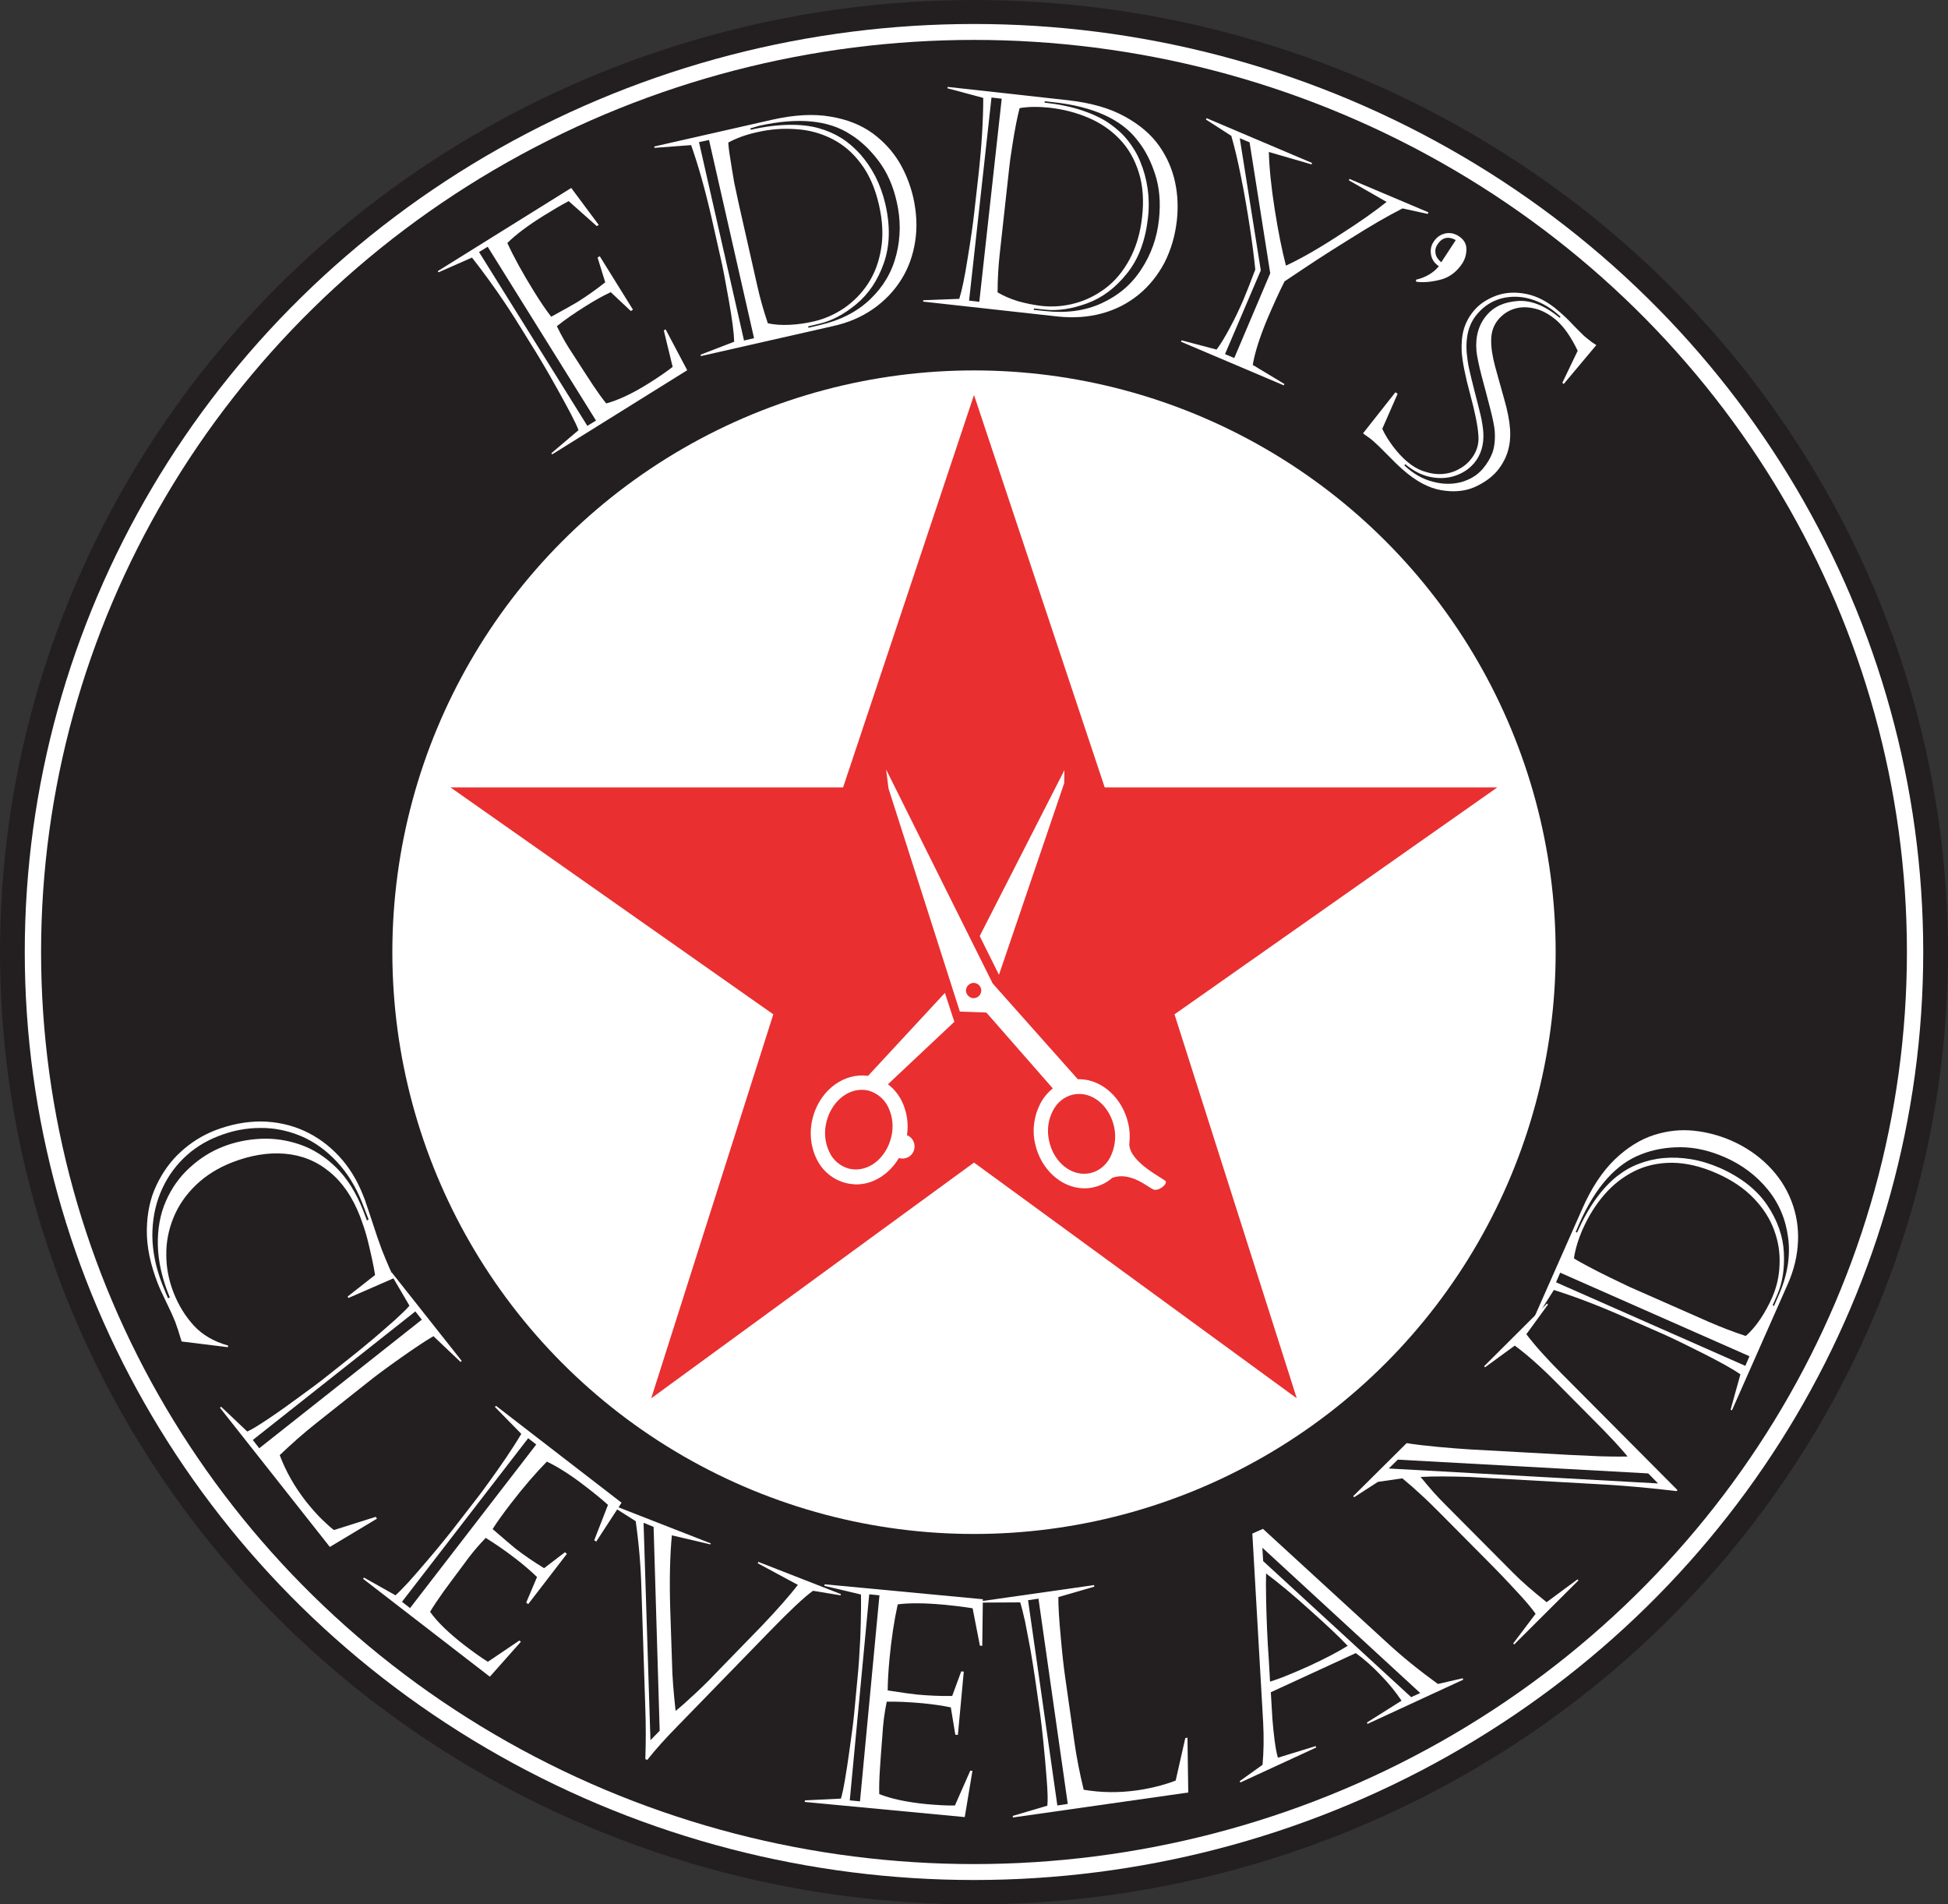 <?xml version="1.0" encoding="utf-8"?>
<!-- Generator: Adobe Illustrator 22.1.0, SVG Export Plug-In . SVG Version: 6.00 Build 0)  -->
<svg version="1.1" id="Layer_1" xmlns="http://www.w3.org/2000/svg" xmlns:xlink="http://www.w3.org/1999/xlink" x="0px" y="0px"
	 viewBox="0 0 991 968.6" style="enable-background:new 0 0 991 968.6;" xml:space="preserve">
<rect x="0" y="0" width="991" height="968.6" fill="#333333" stroke="none"/>
<style type="text/css">
	.st0{fill:#E82E2F;}
	.st1{fill:#231F20;}
	.st2{fill:#FFFFFF;}
	.st3{enable-background:new    ;}
	.st4{fill:#E92F30;}
</style>
<title>eddys-cleveland</title>
<circle class="st0" cx="495.5" cy="484.3" r="413.1"/>
<ellipse class="st1" cx="495.5" cy="484.3" rx="495.5" ry="484.3"/>
<ellipse class="st2" cx="495.5" cy="484.2" rx="482.9" ry="472"/>
<ellipse class="st1" cx="495.5" cy="484.2" rx="474.6" ry="463.9"/>
<g class="st3">
	<path class="st2" d="M115.9,685.2l-23.5-2.9c-1.4-4.7-2.5-8-3.3-10.1c-1-2.5-2.5-5.8-4.5-9.9s-3.5-7.3-4.4-9.7
		c-3.7-9.5-5.6-18.5-5.5-27c0.1-8.5,1.7-16.1,4.9-22.8c3.2-6.7,7.3-12.4,12.5-17.1c5.2-4.7,10.8-8.2,17.1-10.7
		c8-3.1,15.8-4.6,23.6-4.6c7.8,0.1,15.1,1.7,21.8,4.7c6.8,3.1,12.7,7.4,17.9,13c5.2,5.6,9.2,12.2,12.2,19.8c0.8,2,1.3,3.2,1.4,3.8
		c0.2,0.5,0.6,1.7,1.2,3.5c0.6,1.8,1.2,3.6,1.8,5.4c2.1,6.5,3.8,11.5,5.1,14.9c3,7.5,5.1,12.4,6.4,14.5l-23.4,10.2l-0.3-0.8
		l13.9-10.9c-0.2-1.5-0.7-4.2-1.5-8c-0.8-3.8-1.7-7.5-2.6-11.1c-1-3.6-2.2-7.2-3.6-10.9c-3.8-9.7-9-17.3-15.6-22.6
		c-6.6-5.4-14.1-8.4-22.7-9.1c-8.5-0.7-17.4,0.8-26.7,4.4c-7.2,2.8-13.4,6.7-18.4,11.5c-5.1,4.9-8.9,10.4-11.4,16.5
		c-2.5,6.1-3.8,12.5-3.7,19.1c0,6.6,1.3,13.1,3.8,19.4c2.5,6.3,5.9,11.8,10.2,16.5s10.1,8.1,17.5,10.2L115.9,685.2z M187.5,620.2
		l-3.2-8.3c-3.2-8.2-7.5-15.2-12.9-21c-5.4-5.8-11.4-10.1-18.1-13c-6.7-2.8-13.7-4.3-20.9-4.2c-7.3,0-14.5,1.4-21.7,4.3
		c-6.6,2.6-12.4,6.3-17.4,11.2c-5,4.9-8.9,10.7-11.7,17.5c-2.8,6.8-4.1,14.1-4.1,21.9c0.1,7.9,1.7,16,5,24.5c1.5,3.8,2.5,6.2,3,7.2
		l0.9-0.4c-3.9-9.3-5.9-18.2-6.1-26.5c-0.2-8.4,1.2-15.9,4.1-22.5c2.9-6.6,6.9-12.3,12.1-17c5.1-4.7,10.8-8.3,17-10.7
		c6.1-2.4,12.6-3.7,19.3-4c6.7-0.3,13.4,0.7,20,3c6.6,2.3,12.7,6.2,18.3,11.7c5.6,5.5,10.1,12.8,13.7,21.9l1.9,5L187.5,620.2z"/>
</g>
<g class="st3">
	<path class="st2" d="M198.7,647.7l0.6-0.5l35.6,45l-0.6,0.5l-13.8-13.1c-4.3,2.5-9.8,6.2-16.6,11c-6.8,4.8-12.7,9.1-17.5,13
		l-25.6,20.3c-6.2,4.9-12.3,10.3-18.5,16.2c3.2,8.5,7.7,16.3,13.4,23.6c2.8,3.5,5.5,6.6,8.2,9.2c2.7,2.6,4.7,4.4,6,5.3l21.2-6.7
		l0.7,0.9l-24,14.4L111.9,716l0.6-0.5l13.3,12.6c2.3-1,6-3.3,11.2-6.8c5.2-3.5,10.4-7.2,15.8-11.2c5.4-3.9,9.1-6.7,11.3-8.4l15-11.9
		c3.3-2.6,7-5.7,11.2-9.2c4.1-3.5,7.7-6.7,10.8-9.4c3-2.8,5.5-5.1,7.2-7.1L198.7,647.7z M211.3,667l-82.7,65.4l3.3,4.2l82.7-65.4
		L211.3,667z"/>
</g>
<g class="st3">
	<path class="st2" d="M251.8,715.6l0.5-0.6l63.9,49.3l-12.9,19.8l-1-0.7l7-18c-3.2-2.9-6.9-5.9-11.2-9.2c-7.7-6-14.4-10.2-19.9-12.8
		c-5.8,5.9-11.9,13-18.3,21.3c-4,5.2-7.1,9.5-9.3,13c6,5.2,9.9,8.5,11.6,9.9c4.5,3.5,9.4,6.8,14.6,10l10.6-8.1l1,0.8l-19.7,25.6
		l-1-0.8l5.5-13c-3.2-3.1-6.9-6.3-11.1-9.5c-5.3-4.1-10.3-7.5-15-10.4c-4.1,4.2-7.8,8.7-11,13.2c-4.3,5.7-7.8,10.5-10.6,14.3
		c-2.7,3.8-5,7.2-6.7,10.1c3.7,5.2,9.6,10.9,17.5,17c4.6,3.5,8.5,6.3,11.9,8.4l16-10.8l0.8,0.6l-15.8,17.8L184.7,803l0.5-0.6l16,9
		c1.6-1.4,3.8-3.7,6.7-6.8c2.9-3.2,6-6.8,9.4-10.8c3.4-4,6.3-7.4,8.5-10.2c2.3-2.8,4.2-5.2,5.8-7.3l11.7-15.1
		c1.5-1.9,3.5-4.7,6.1-8.3c2.6-3.6,5.3-7.4,8-11.4c2.7-4,5.3-8,7.8-12.2L251.8,715.6z M268.7,731.5l-64.2,83.2l4.1,3.2l64.2-83.2
		L268.7,731.5z"/>
</g>
<g class="st3">
	<path class="st2" d="M361.4,785.5l-19.6-4.6c-1,10.4-1.3,23.2-0.8,38.6l0.9,26.8c0.1,6.1,0.7,14,1.8,23.9c2.9-2.3,6.4-5.5,10.7-9.5
		c4.3-4,8.1-7.9,11.5-11.5l21.3-21.9c8.4-8.8,14.6-15.9,18.7-21.2l-20.4-11l0.3-0.7l42,16.4l-0.2,0.6l-14-2.3
		c-4.5,3.2-11.8,10.1-22.1,20.7l-46.4,47.7c-6.5,6.6-11.8,12.5-15.8,17.6l-1-0.4c0.3-8.8,0.3-17.4,0-25.5l-2-61.3
		c-0.3-11.5-1.3-22.9-2.9-34.2l-11.5-7.3l0.3-0.7l49.4,19.3L361.4,785.5z M327.4,774.5l3.5,110.6l4.7-4.8l-3.1-103.7L327.4,774.5z"
		/>
</g>
<g class="st3">
	<path class="st2" d="M419.4,806.6l0.1-0.8l80.5,7.6l-0.3,23.7l-1.2-0.1l-3.7-19c-4.3-0.7-9.1-1.3-14.4-1.8
		c-9.7-0.9-17.6-1-23.7-0.2c-1.8,8.1-3.2,17.4-4.2,27.8c-0.6,6.6-0.9,11.9-0.9,16c7.9,1.2,13,1.9,15.1,2.1
		c5.7,0.5,11.6,0.8,17.7,0.7l4.6-12.5l1.3,0.1l-3,32.2l-1.3-0.1l-2.3-13.9c-4.3-0.9-9.2-1.6-14.4-2.1c-6.7-0.6-12.7-0.9-18.2-0.8
		c-1.2,5.8-1.9,11.5-2.2,17.1c-0.6,7.2-1,13.1-1.3,17.8c-0.3,4.7-0.4,8.7-0.3,12.1c6,2.4,14,4.1,23.9,5.1c5.7,0.5,10.6,0.8,14.6,0.7
		l7.8-17.7l1.1,0.1l-3.9,23.5l-81.4-7.7l0.1-0.8l18.3-0.9c0.6-2,1.3-5.1,2-9.3c0.7-4.2,1.5-8.9,2.2-14.2c0.7-5.2,1.3-9.6,1.8-13.2
		c0.4-3.5,0.8-6.7,1-9.3l1.8-19.1c0.2-2.4,0.5-5.9,0.7-10.3c0.3-4.5,0.5-9.1,0.6-13.9c0.1-4.8,0.2-9.6,0.1-14.5L419.4,806.6z
		 M442.2,810.9l-9.9,104.8l5.2,0.5l9.9-104.8L442.2,810.9z"/>
</g>
<g class="st3">
	<path class="st2" d="M499.9,815.1l-0.1-0.8l56.8-8.1l0.1,0.8l-18.3,5.3c0,5,0.4,11.6,1.2,19.9c0.7,8.3,1.5,15.5,2.4,21.7l4.6,32.3
		c1.1,7.8,2.7,15.8,4.7,24.1c9,1.5,18,1.6,27.1,0.3c4.4-0.6,8.4-1.5,12.1-2.5c3.6-1,6.2-1.9,7.6-2.5L603,884l1.1-0.2l0.4,27.9
		l-89.2,12.7l-0.1-0.8l17.6-5.2c0.3-2.5,0.2-6.8-0.3-13.1c-0.5-6.2-1-12.6-1.7-19.2c-0.7-6.6-1.2-11.3-1.6-14l-2.7-18.9
		c-0.6-4.2-1.4-8.9-2.3-14.3c-1-5.4-1.9-10-2.7-14.1c-0.9-4-1.7-7.3-2.5-9.8L499.9,815.1z M523,813.9l14.9,104.4l5.3-0.8
		l-14.9-104.4L523,813.9z"/>
</g>
<g class="st3">
	<path class="st2" d="M642.5,777.6l62.7,57.5c8.1,7.5,16.9,14.6,26.3,21.4l12.6-2.9l0.3,0.7l-48.7,22.5l-0.3-0.7L713,865
		c-2.8-4.2-6.3-8.6-10.7-13.1c-4.3-4.5-8.5-8.2-12.6-11.1l-43.2,19.9c0.3,5.5,0.6,10,0.8,13.5c0.3,3.5,0.6,7.1,1.1,10.8
		c0.5,3.7,1,6.7,1.7,9l19.2-5.9l0.3,0.7L631,906.6l-0.3-0.7l11.6-8.3c0.6-6.8,0.7-13.9,0.3-21.6l-5.5-96L642.5,777.6z M642.6,794
		l75.3,69.2l4.6-2.1l-80.3-73.9L642.6,794z M644.1,800.3c-0.1,3-0.1,7.3,0,13c0.1,5.6,0.3,10.9,0.5,15.7c0.2,4.9,0.5,10,0.9,15.5
		c0.3,5.4,0.5,9,0.6,10.8c2.9-0.9,6.2-2.1,9.8-3.6c3.7-1.5,7.1-3,10.4-4.5c8-3.7,14.5-7.1,19.3-10.1c-4.1-4.4-10.5-10.4-19.1-18.1
		C658,811.3,650.5,805.1,644.1,800.3z"/>
</g>
<g class="st3">
	<path class="st2" d="M688.9,761.5l-0.5-0.5l27.2-27c4.2,0.7,9.5,1.3,15.8,1.9c6.3,0.6,11.8,1,16.5,1.3l50.8,2.8
		c6.7,0.3,11.8,0.5,15.5,0.7c3.7,0.1,8.3,0.2,13.8,0.1c-2.2-2.7-4.4-5.1-6.5-7.4c-2.1-2.2-4.1-4.3-5.9-6.2l-23.1-23.3
		c-8.3-8.4-15.6-14.9-21.9-19.5l-15.1,11l-0.5-0.5l32-31.9l0.5,0.5l-11,15.1c4.3,5.7,10.4,12.5,18.2,20.3l58.7,59l-0.5,0.5
		c-12.4-1.5-24.3-2.6-35.8-3.3l-69.5-3.9c-10.1-0.3-18.3-0.4-24.9,0c4.4,5.4,8.6,10.2,12.9,14.4l33.9,34.1
		c4.5,4.6,10.3,9.6,17.3,15.2l15.7-11.6l0.5,0.5l-32.7,32.6l-0.5-0.5l11.4-15.1c-2.1-3-5.5-7-10.1-11.9c-4.6-5-8.7-9.3-12.4-13
		l-26.2-26.4c-3.1-3.1-6.2-6.2-9.4-9.1c-3.2-3-6.4-5.8-9.7-8.5l-12.4,1.8L688.9,761.5z M706.5,746.9l137,7.6l-5-5.1l-127.4-7
		L706.5,746.9z"/>
</g>
<g class="st3">
	<path class="st2" d="M779.6,672.1l25.3-57.2c4.7-10.7,10.2-19,16.6-25.2c6.4-6.1,13-10.2,19.9-12.4s13.6-2.9,20.3-2.2
		c6.7,0.7,13,2.4,19,5c7.3,3.2,13.6,7.5,18.8,12.7c5.2,5.2,9.1,11.1,11.7,17.7c2.6,6.6,3.8,13.5,3.5,20.8c-0.3,7.3-2,14.6-5.3,22
		l-28.3,64l-0.7-0.3l5-18c-3.6-2.5-9.8-6-18.7-10.5c-8.9-4.5-15.9-7.9-21.1-10.2l-18.2-8c-13.5-6-25.8-10.7-36.9-14.2l-10.2,16.1
		L779.6,672.1z M791.6,652.2l96.3,42.5l2.1-4.9l-96.3-42.5L791.6,652.2z M828.9,654.5l40.6,17.9c6,2.6,12.2,5,18.6,7.1
		c2.7-2.3,5.2-5.3,7.5-8.7c2.3-3.5,4.3-7.1,5.9-10.8c2.3-5.2,3.6-10.7,3.8-16.7c0.3-5.9-0.6-11.8-2.7-17.5
		c-2.1-5.8-5.5-11.2-10.4-16.3c-4.9-5.1-11.1-9.3-18.8-12.7c-8.1-3.6-15.6-5.3-22.7-5.4c-7.1,0-13.5,1.4-19.3,4.3
		c-5.8,2.9-10.9,6.9-15.3,12c-4.4,5.1-8,10.9-10.9,17.4c-2.3,5.2-3.8,10.2-4.5,14.9c1.6,1.1,4,2.4,7.2,4.1c3.2,1.7,6.9,3.6,11.2,5.7
		C823.6,652,826.8,653.5,828.9,654.5z M801.6,626.6l0.7,0.3c3-6.7,6.2-12.5,9.7-17.3c3.5-4.8,7.1-8.6,10.7-11.4
		c3.6-2.8,7.3-4.9,11.1-6.3c3.9-1.5,8.1-2.5,12.6-2.9c4.4-0.4,9.1-0.2,13.9,0.6c4.9,0.8,9.7,2.3,14.6,4.4
		c10.8,4.8,18.8,11.1,24.1,18.9c5.3,7.9,8.1,15.9,8.5,24.2s-0.7,15.4-3.4,21.5l-2.3,5.3l0.7,0.3l2.3-5.3c4.5-10.1,6.1-19.8,4.9-29.2
		s-4.6-17.6-10.4-24.7c-5.8-7.1-13.1-12.6-21.8-16.4c-7.8-3.4-15.3-5.1-22.6-5.1c-7.3,0-13.8,1.2-19.7,3.5
		c-12.9,4.8-23.5,16.6-31.8,35.4L801.6,626.6z"/>
</g>
<circle class="st2" cx="495.5" cy="484.3" r="295.9"/>
<g id="star-rate">
	<polygon class="st4" points="495.5,591.3 659.7,711.2 597.5,515.9 761.7,400.5 562,400.5 495.5,200.9 428.9,400.5 229.2,400.5 
		393.4,515.9 331.3,711.2 	"/>
</g>
<polygon class="st2" points="541.4,398.3 541.5,391.7 498.4,476.1 508.2,495.8 "/>
<path class="st2" d="M480.7,505l-39.1,42.2c-0.9-0.1-1.8-0.2-2.7-0.2c-11.6-0.2-22.3,8.9-25.5,21.8c-1.8,6.9-1.1,14.2,2,20.6
	c2.9,6.1,8.3,10.6,14.9,12.3c1.6,0.4,3.2,0.6,4.9,0.7l0,0c8.9,0.2,17.2-5.2,22.1-13.4c3.3,1,6.7-0.8,7.7-4.1
	c0.9-3.1-0.6-6.4-3.6-7.5c0.9-5.9,0-11.9-2.6-17.3c-1.7-3.4-4.1-6.4-7.1-8.6l33.8-31.8L480.7,505z M451.9,563.2
	c2.3,4.8,2.8,10.3,1.4,15.5c-2.4,9.5-10,16.3-18.2,16.1c-1.1,0-2.1-0.2-3.2-0.4c-4.4-1.2-8.1-4.3-10-8.5c-2.3-4.8-2.8-10.3-1.4-15.5
	c2.4-9.5,10-16.3,18.2-16.1c1.1,0,2.1,0.2,3.2,0.4C446.3,556,450,559.1,451.9,563.2L451.9,563.2z"/>
<path class="st2" d="M593,600.8c-0.9-1.4-18.2-9.4-18.5-18.8c0.4-3.5,0.3-7-0.5-10.4c-2.8-12.9-13.2-22.5-24.7-22.7
	c-0.3,0-0.6,0-1,0L505,500.2l-54.2-108.8l1.2,9.6l36.3,113.5l13.5,0.5l33.8,38.6c-2.6,2.1-4.8,4.7-6.3,7.6
	c-3.3,6.3-4.3,13.6-2.7,20.5c2.8,12.9,13.2,22.5,24.7,22.7c1.6,0,3.3-0.1,4.9-0.5c3.6-0.8,6.9-2.4,9.6-4.8c9.2-3.5,18.4,4.9,21,5.9
	S594,602.3,593,600.8z M495.2,507.7c-2.1-0.1-3.8-1.9-3.8-4c0.1-2.1,1.9-3.8,4-3.8c2.1,0.1,3.8,1.8,3.8,4
	C499.1,506,497.4,507.7,495.2,507.7C495.2,507.7,495.2,507.7,495.2,507.7z M564.8,588.6c-2.1,4.1-5.8,7.1-10.3,8.1
	c-1,0.2-2.1,0.3-3.2,0.3c-8.2-0.1-15.6-7.2-17.6-16.8c-1.2-5.2-0.5-10.7,2-15.4c2.1-4.1,5.8-7.1,10.3-8.1c1.1-0.2,2.1-0.3,3.2-0.3
	c8.2,0.1,15.5,7.2,17.6,16.8C567.9,578.4,567.2,583.8,564.8,588.6z"/>
<g class="st3">
	<path class="st2" d="M223.1,138.5l-0.4-0.6l67.9-42.3l14,18.8l-1,0.6l-14.3-12.7c-3.8,2-7.9,4.4-12.4,7.2
		c-8.2,5.1-14.5,9.8-18.8,14.1c3.4,7.4,7.9,15.5,13.4,24.4c3.4,5.5,6.4,9.9,8.9,13.1c7-3.8,11.3-6.3,13.2-7.4
		c4.8-3,9.6-6.4,14.3-10.1l-3.9-12.6l1.1-0.7l16.9,27.2l-1.1,0.7l-10.2-9.6c-4,1.9-8.2,4.2-12.6,7c-5.6,3.5-10.6,6.9-14.8,10.3
		c2.5,5.3,5.4,10.2,8.5,14.8c3.8,6,7.1,10.9,9.6,14.8c2.6,3.9,4.9,7.1,7,9.7c6.2-1.7,13.5-5.1,21.9-10.4c4.8-3,8.8-5.8,11.9-8.2
		l-4.5-18.5l0.9-0.6l11,20.8l-68.7,42.8l-0.4-0.6l13.8-11.7c-0.7-2-2.1-4.8-4-8.5c-2-3.7-4.2-7.9-6.8-12.5
		c-2.6-4.6-4.7-8.4-6.5-11.4c-1.8-3.1-3.4-5.7-4.8-8l-10-16.1c-1.3-2-3.1-4.9-5.6-8.6c-2.5-3.7-5.1-7.5-7.9-11.3
		c-2.8-3.9-5.7-7.7-8.6-11.4L223.1,138.5z M243.7,128.2l55.1,88.4l4.4-2.7l-55.1-88.4L243.7,128.2z"/>
</g>
<g class="st3">
	<path class="st2" d="M332.9,74.5l59.9-13.6c11.2-2.5,21-3.1,29.6-1.6c8.6,1.4,15.7,4.3,21.4,8.4c5.7,4.2,10.2,9.1,13.6,14.7
		c3.4,5.7,5.7,11.7,7.2,18c1.7,7.7,2.1,15.1,1,22.2c-1.1,7.2-3.4,13.7-7.1,19.6c-3.7,5.9-8.5,10.9-14.4,15c-5.9,4.1-12.7,7-20.5,8.7
		l-67,15.2l-0.2-0.7l17.1-6.6c-0.1-4.3-1-11.3-2.7-20.9c-1.7-9.6-3.1-17.2-4.4-22.6l-4.3-19.1c-3.2-14.1-6.7-26.6-10.5-37.4
		l-18.7,1.4L332.9,74.5z M355.6,72.3l22.9,100.9l5.1-1.2L360.7,71.2L355.6,72.3z M375.7,103.1l9.6,42.5c1.4,6.3,3.2,12.5,5.3,18.8
		c3.4,0.8,7.2,1,11.3,0.8c4.1-0.2,8.1-0.8,12-1.7c5.4-1.2,10.6-3.5,15.4-6.7c4.8-3.3,8.9-7.4,12.2-12.4c3.3-5,5.6-10.9,6.7-17.7
		c1.2-6.8,0.8-14.3-1-22.3c-1.9-8.4-4.9-15.4-9.1-21c-4.1-5.6-9-9.8-14.7-12.7c-5.7-2.9-11.8-4.6-18.4-5c-6.6-0.5-13.3,0-20.1,1.6
		c-5.5,1.2-10.3,3-14.4,5.2c0.1,1.9,0.4,4.6,1,8.1c0.5,3.5,1.2,7.5,2,12.2C374.5,97.5,375.2,100.9,375.7,103.1z M381.7,65.3l0.2,0.7
		c7-1.6,13.5-2.4,19.4-2.5c5.9-0.1,11,0.5,15.2,1.7c4.3,1.2,8.1,2.9,11.5,5c3.5,2.2,6.7,5,9.6,8.2c2.9,3.3,5.5,7,7.7,11.3
		c2.2,4.3,3.9,9,5.1,14.1c2.6,11.3,2.3,21.3-0.8,30.1c-3.1,8.8-7.8,15.7-14.1,20.9c-6.3,5.2-12.6,8.5-18.9,9.9l-5.5,1.3l0.2,0.7
		l5.5-1.3c10.6-2.4,19.2-6.8,25.9-13.2c6.7-6.4,11.1-13.9,13.3-22.7c2.2-8.7,2.3-17.7,0.2-26.8c-1.8-8.1-4.9-15.1-9.2-20.8
		c-4.3-5.7-9-10.2-14.3-13.5c-11.3-7.4-26.8-8.8-46.6-4.4L381.7,65.3z"/>
</g>
<g class="st3">
	<path class="st2" d="M482.1,44.2l61.4,6.8c11.4,1.3,21,4,28.6,8.2c7.7,4.2,13.5,9.2,17.6,15c4.1,5.8,6.7,12,8.1,18.5
		s1.6,13,0.9,19.4c-0.9,7.9-3,15-6.3,21.5c-3.4,6.4-7.8,11.9-13.2,16.3c-5.4,4.4-11.6,7.6-18.6,9.5c-6.9,1.9-14.4,2.4-22.3,1.6
		l-68.7-7.6l0.1-0.7L488,152c1.3-4.1,2.8-11.1,4.3-20.8c1.6-9.7,2.7-17.4,3.3-22.9l2.2-19.5c1.6-14.5,2.4-27.5,2.4-39L482,44.9
		L482.1,44.2z M504.4,49.6l-11.4,103.3l5.2,0.6l11.4-103.3L504.4,49.6z M513.4,85.5l-4.8,43.5c-0.7,6.4-1.1,13-1.1,19.7
		c3,1.8,6.5,3.3,10.4,4.5c3.9,1.1,7.9,1.9,12,2.4c5.6,0.6,11.2,0.2,16.8-1.3c5.7-1.5,10.9-4.1,15.7-7.7c4.8-3.6,8.9-8.5,12.2-14.6
		c3.3-6.1,5.5-13.3,6.4-21.5c1-8.6,0.4-16.3-1.7-22.9c-2.1-6.6-5.3-12.3-9.8-16.9c-4.4-4.6-9.7-8.2-15.8-10.8
		c-6.1-2.6-12.6-4.3-19.6-5.1c-5.6-0.6-10.8-0.6-15.4,0.2c-0.5,1.9-1.1,4.5-1.8,8c-0.7,3.5-1.4,7.6-2.1,12.3
		C514.1,79.7,513.6,83.2,513.4,85.5z M531.5,51.5l-0.1,0.7c7.2,0.8,13.6,2.1,19.2,4s10.2,4.1,13.9,6.7c3.7,2.6,6.8,5.4,9.3,8.6
		c2.6,3.3,4.8,6.9,6.4,11c1.7,4.1,2.9,8.5,3.6,13.3c0.7,4.8,0.8,9.8,0.2,15c-1.3,11.6-4.8,21-10.7,28.3
		c-5.8,7.3-12.6,12.4-20.3,15.2c-7.7,2.8-14.7,3.9-21.3,3.2l-5.7-0.6l-0.1,0.7l5.7,0.6c10.8,1.2,20.5-0.1,28.9-4
		c8.5-3.9,15.2-9.6,20.1-17.2c5-7.6,8-16,9-25.4c0.9-8.4,0.3-16-1.9-22.8c-2.2-6.9-5.2-12.7-9.1-17.5C570.5,60.7,556.2,54.2,536,52
		L531.5,51.5z"/>
</g>
<g class="st3">
	<path class="st2" d="M626.4,69.1l-12.9-8.3l0.3-0.7l53.7,22.8l-0.3,0.7l-21.7-6.3c0.2,8.1,1.2,17.9,3,29.3
		c1.8,11.4,3.7,20.9,5.7,28.5c7.1-3.3,16-8.3,26.6-15.2c10.7-6.8,18.9-12.6,24.6-17.2l-19.2-11l0.3-0.7l40.2,17l-0.4,0.8l-12.8-2.8
		c-4.1,2.1-8.1,4.3-12.1,6.6c-4,2.3-9.2,5.5-15.6,9.5c-6.4,4-11.5,7.2-15.3,9.7c-3.8,2.5-9.4,6.2-17,11.3
		c-2.8,5.5-5.6,11.7-8.6,18.7c-4,9.5-6.5,17.4-7.6,23.8l16.1,9.7l-0.3,0.7l-52.3-22.2l0.3-0.7l17.8,4.7c2-2.6,4.2-6.3,6.8-11.1
		c2.6-4.8,4.8-9.5,6.7-13.9c1.4-3.3,3.5-8.5,6.2-15.7c-0.6-6-1.5-13.2-2.8-21.7c-1.3-8.4-2.7-16.8-4.4-25.1
		C629.8,82.1,628.1,75,626.4,69.1z M623.2,180.1l4.7,2l18.3-43.1l-10.5-66.6l-5-2.1l10.7,67.2L623.2,180.1z"/>
</g>
<g class="st3">
	<path class="st2" d="M720.5,143.3l-0.2-1c5-1.2,8.9-3.5,11.7-6.9c-2.3-1.5-3.6-3.5-4-5.9c-0.4-2.4,0-4.6,1.3-6.5
		c1.4-2.2,3.3-3.6,5.7-4.2c2.4-0.6,4.7-0.2,7.1,1.3c2.6,1.7,3.9,3.9,3.9,6.6c0,2.7-0.7,5.1-2.1,7.3c-2.8,4.2-6.4,7-10.9,8.2
		C728.4,143.4,724.3,143.8,720.5,143.3z M733.2,133.4l7.4-11.3c-3.9-2.1-7-1.3-9.3,2.2c-1,1.5-1.3,3-1,4.7
		C730.6,130.6,731.6,132.1,733.2,133.4z"/>
</g>
<g class="st3">
	<path class="st2" d="M711,200.3l-7.8,17.8c1.3,2.9,3.2,5.9,5.5,9c2.4,3.1,4.7,5.6,6.8,7.4c2.9,2.5,5.9,4.3,9.1,5.3
		c3.2,1.1,6.3,1.5,9.1,1.3c2.8-0.2,5.5-0.9,7.9-2.2c2.5-1.2,4.5-2.8,6.1-4.6c3.3-3.8,4.8-8,4.4-12.8c-0.3-4.8-1.7-11.8-4.2-21
		c-2.5-9.2-3.9-16.4-4.3-21.4c-0.2-4.4,0.1-8.3,1.1-11.7c1-3.4,2.7-6.6,5.3-9.6c2.8-3.3,6.6-5.7,11.1-7.4c4.6-1.7,9.7-2,15.3-0.9
		c5.6,1.1,11.1,4,16.5,8.7c2.5,2.1,5,4.5,7.5,7.2c2.6,2.7,4.4,4.4,5.4,5.4c0.9,0.8,1.8,1.5,2.6,2.1c0.8,0.7,1.5,1.2,2,1.5
		c0.5,0.4,1.1,0.7,1.7,1.1l-16.6,19.8l-0.7-0.6l7.8-16.3c-3.3-6.9-6.9-12.1-10.8-15.5c-3.3-2.8-6.7-4.8-10.4-5.8
		c-3.7-1-7.2-1.1-10.5-0.2c-3.3,0.9-6.1,2.7-8.5,5.4c-2.4,2.8-3.7,6.2-3.8,10.3c-0.1,4,0.6,8.6,2,13.8c1.4,5.2,3,10.7,4.6,16.5
		c1.7,5.9,2.7,11,3,15.3c0.6,8.5-1.7,15.6-6.8,21.6c-2.9,3.3-6.8,6-11.6,8.1c-4.8,2-10.4,2.5-16.7,1.4c-6.3-1.1-12.7-4.5-19.3-10.3
		c-2.3-2-5-4.6-8.1-7.8c-3.1-3.2-5.4-5.4-7-6.8c-0.7-0.6-1.3-1.1-1.7-1.4c-0.4-0.3-1.1-0.8-2-1.4c-0.9-0.7-1.4-1-1.6-1.2l16.5-20.9
		L711,200.3z M793.9,161.1l-1.8-1.6c-4.2-3.6-8.8-6.1-13.8-7.5c-5-1.4-9.8-1.4-14.6-0.2c-4.7,1.3-8.8,3.9-12.1,7.8
		c-4.2,4.8-6,11.2-5.5,19.1c0.3,3.4,0.7,6.4,1.3,9c0.6,2.6,1.5,6.5,2.8,11.5c1.3,5.1,2.4,9.2,3.1,12.3c0.7,3.1,1.1,5.9,1.3,8.3
		c0.4,6.4-1.2,11.7-4.8,15.9c-2.5,2.9-5.7,5-9.6,6.3c-3.9,1.3-8.1,1.5-12.5,0.6c-4.5-0.9-8.7-3.1-12.8-6.5l-0.5,0.6
		c4.5,4.2,9.3,7,14.5,8.3c5.2,1.4,10,1.4,14.5,0.2c4.5-1.3,8-3.4,10.8-6.6c2.3-2.7,4-5.5,5.1-8.5c1-3,1.4-6.6,1.1-10.9
		c-0.2-2.5-1-6.4-2.4-11.8c-1.4-5.4-2.8-10.8-4.3-16.3c-1.4-5.5-2.3-9.7-2.6-12.7c-0.6-7.4,1.2-13.5,5.4-18.3
		c3.6-4.2,8.8-6.5,15.6-7c6.8-0.5,13.9,2.4,21.3,8.5L793.9,161.1z"/>
</g>
</svg>
